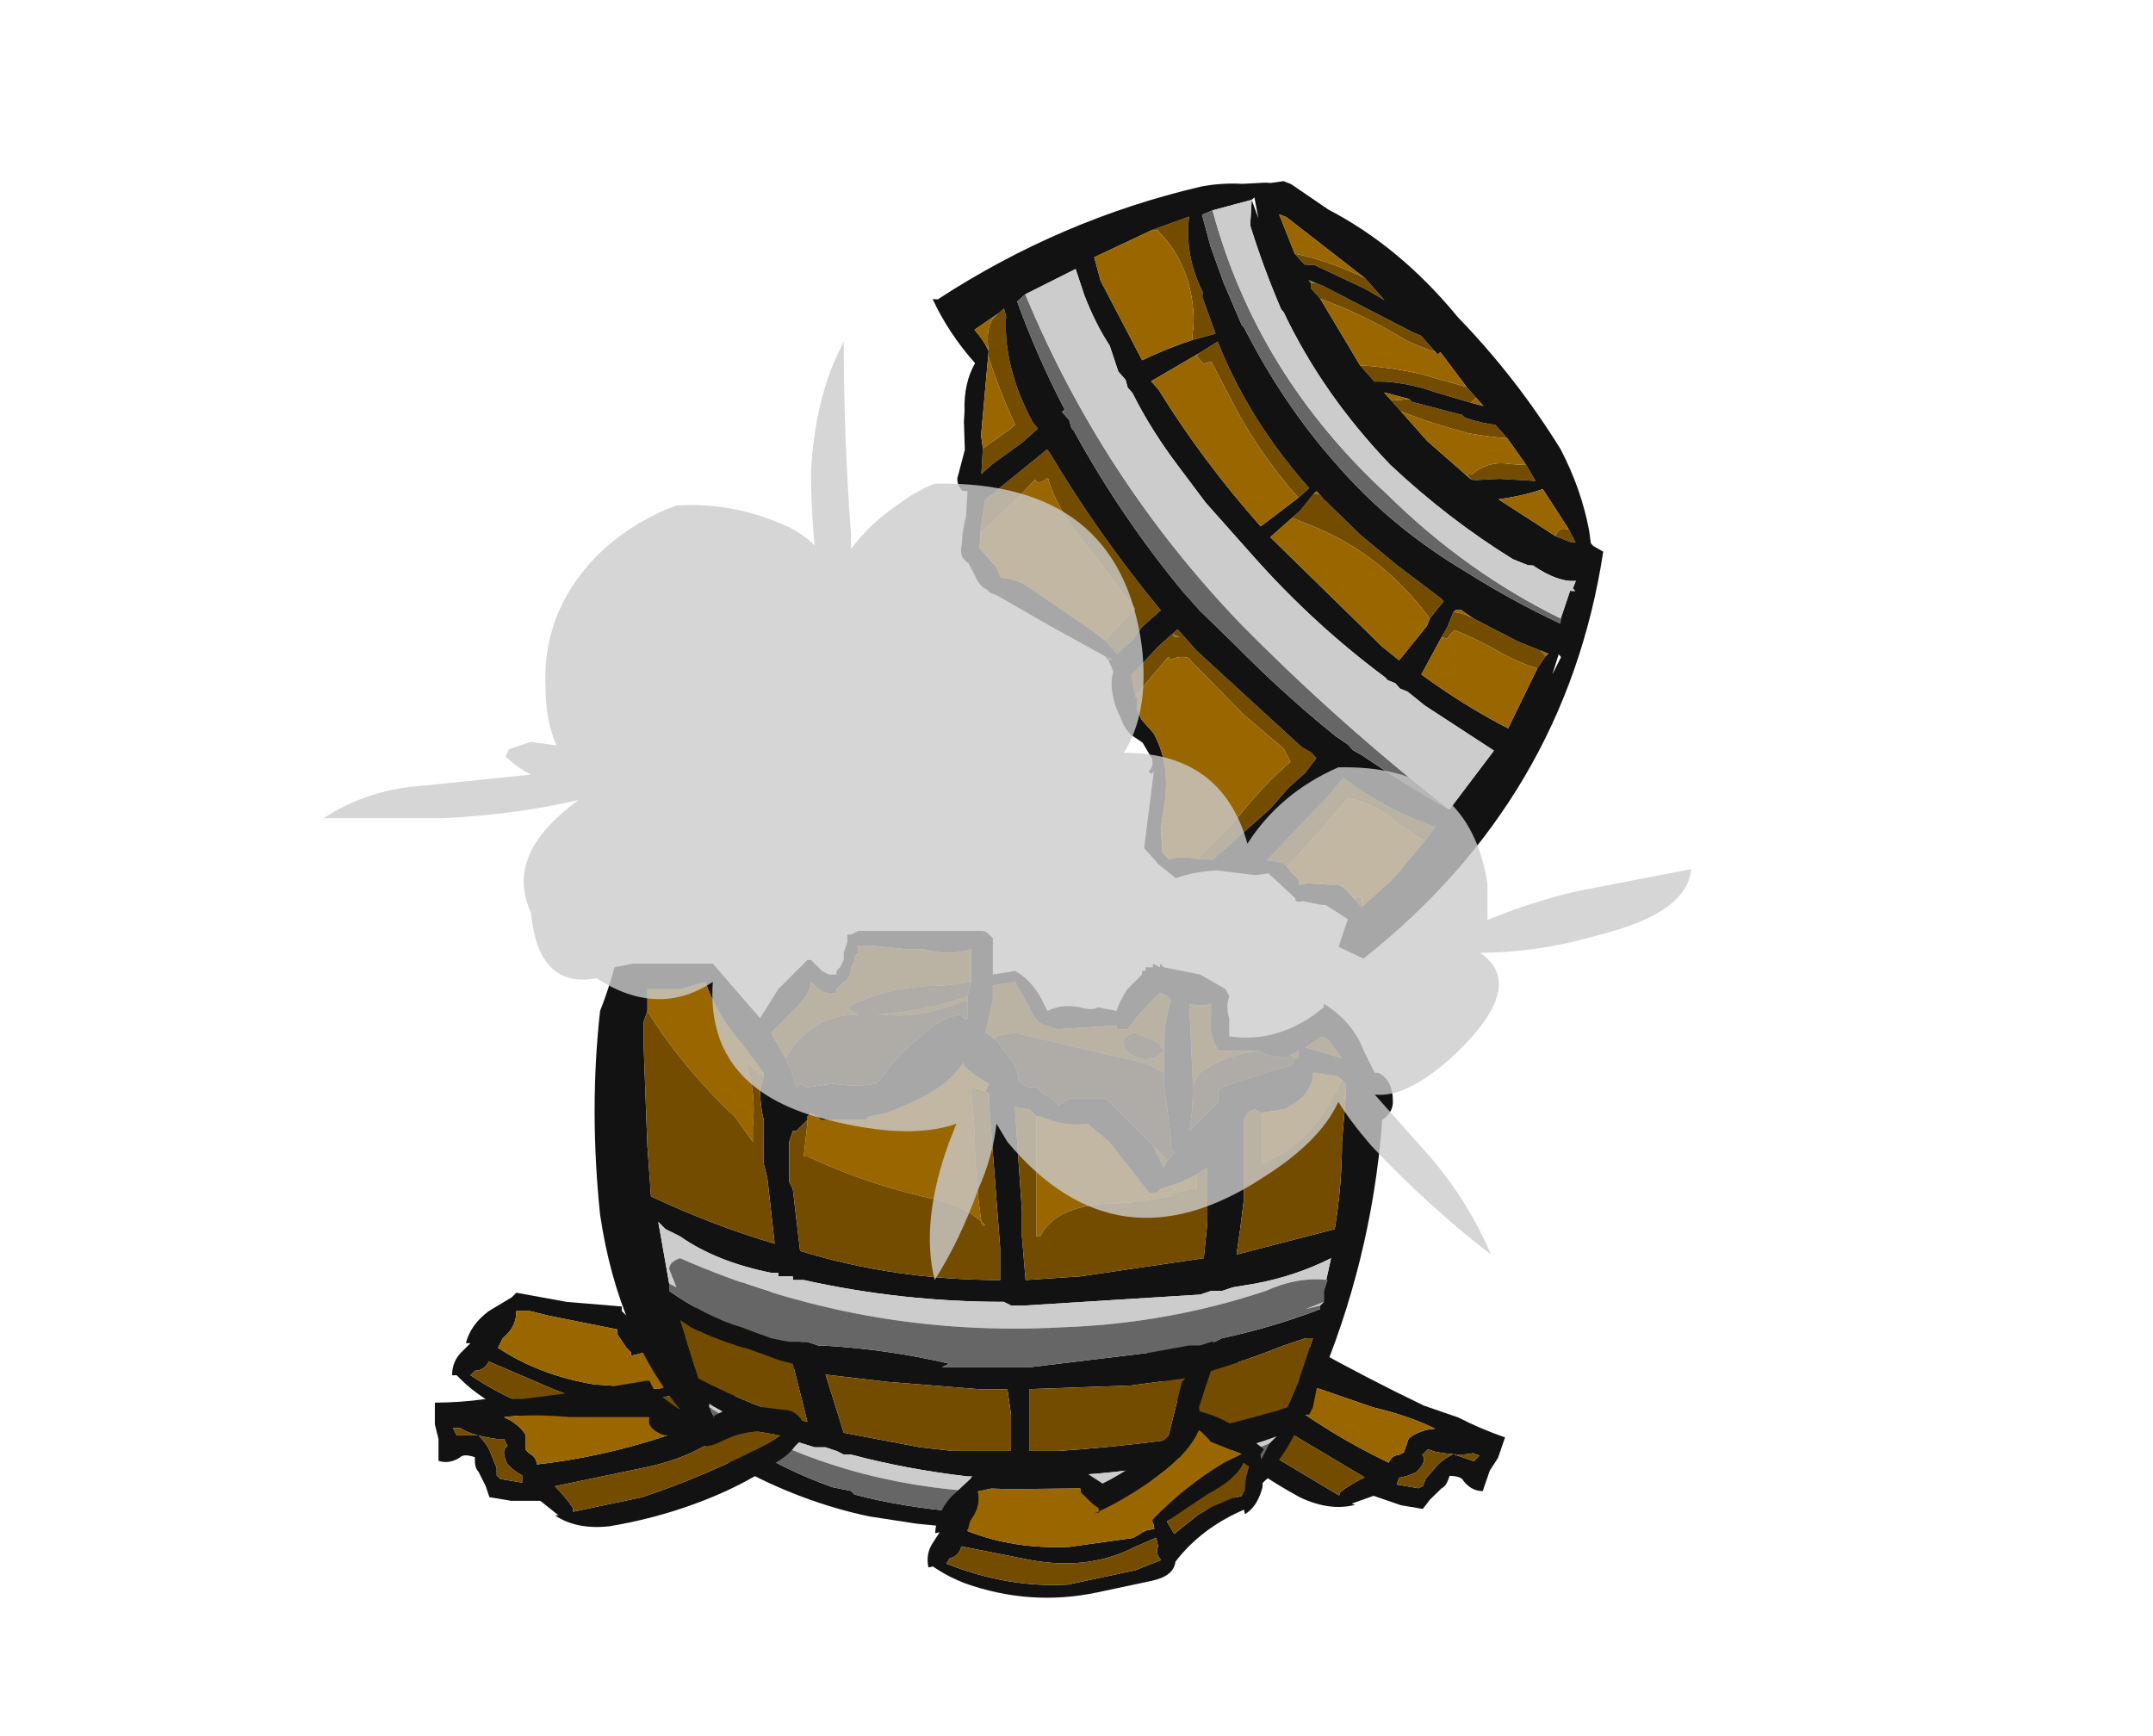 <?xml version="1.0" encoding="UTF-8" standalone="no"?>
<svg xmlns:ffdec="https://www.free-decompiler.com/flash" xmlns:xlink="http://www.w3.org/1999/xlink" ffdec:objectType="frame" height="167.1px" width="207.2px" xmlns="http://www.w3.org/2000/svg">
  <g transform="matrix(1.0, 0.0, 0.0, 1.0, 91.05, 141.2)">
    <use ffdec:characterId="562" ffdec:characterName="a_BrokenBarrelTop" height="56.7" transform="matrix(0.662, 0.745, -0.745, 0.662, 26.083, -136.744)" width="75.6" xlink:href="#sprite0"/>
    <use ffdec:characterId="919" ffdec:characterName="a_BarrelDebris02" height="12.25" transform="matrix(1.261, 0.0, 0.0, 1.261, -47.539, -18.544)" width="26.95" xlink:href="#sprite1"/>
    <use ffdec:characterId="917" ffdec:characterName="a_BarrelDebris01" height="14.0" transform="matrix(-0.944, -0.325, -0.325, 0.944, 54.476, -4.836)" width="36.4" xlink:href="#sprite2"/>
    <use ffdec:characterId="564" ffdec:characterName="a_BrokenBarrelBase" height="58.1" transform="matrix(1.0, 0.0, 0.0, 1.0, -34.0, -51.6)" width="77.0" xlink:href="#sprite3"/>
    <use ffdec:characterId="917" ffdec:characterName="a_BarrelDebris01" height="14.0" transform="matrix(1.0, 0.0, 0.0, 1.0, -49.2, -8.3)" width="36.4" xlink:href="#sprite2"/>
    <use ffdec:characterId="919" ffdec:characterName="a_BarrelDebris02" height="12.25" transform="matrix(1.232, -0.262, 0.262, 1.232, -3.718, 0.175)" width="26.95" xlink:href="#sprite1"/>
    <use ffdec:characterId="721" ffdec:characterName="a_BarrelBurst" height="154.35" transform="matrix(1.0, 0.0, 0.0, 1.0, -91.05, -141.2)" width="202.3" xlink:href="#sprite4"/>
  </g>
  <defs>
    <g id="sprite0" transform="matrix(1.0, 0.0, 0.0, 1.0, 37.8, 57.4)">
      <use ffdec:characterId="561" height="8.1" transform="matrix(7.0, 0.0, 0.0, 7.0, -37.8, -57.4)" width="10.8" xlink:href="#shape0"/>
    </g>
    <g id="shape0" transform="matrix(1.0, 0.0, 0.0, 1.0, 5.4, 8.2)">
      <path d="M0.4 -7.65 L0.6 -7.65 0.6 -7.55 0.2 -7.3 Q-0.25 -7.05 -0.5 -6.75 L-0.8 -6.75 Q-0.5 -7.05 -0.15 -7.3 L0.4 -7.65 M0.0 -6.95 L0.05 -6.95 0.65 -7.35 0.7 -7.35 Q0.95 -7.5 1.05 -7.6 L1.3 -7.6 Q1.15 -7.45 0.9 -7.25 0.45 -6.95 0.05 -6.75 L-0.15 -6.75 0.0 -6.95 M1.75 -7.55 L2.0 -7.5 1.65 -7.15 1.45 -6.9 1.4 -6.85 1.3 -6.85 1.35 -6.9 Q1.35 -7.2 1.6 -7.4 L1.75 -7.55 M2.75 -7.2 Q2.7 -7.3 2.75 -7.35 L2.8 -7.4 3.0 -7.35 2.95 -7.3 2.75 -7.2 M-0.05 -1.45 L-0.15 -1.45 -0.05 -1.5 -0.05 -1.45 M2.85 -5.6 L3.5 -5.85 3.6 -5.9 Q3.7 -5.95 3.8 -6.0 L3.9 -6.0 3.95 -5.8 Q3.7 -5.65 3.4 -5.55 3.1 -5.45 2.8 -5.3 L2.8 -5.2 Q2.85 -5.15 2.75 -5.1 L2.7 -5.25 2.6 -5.45 Q2.7 -5.55 2.85 -5.6 M0.15 -5.15 L0.25 -5.15 0.95 -5.2 1.6 -5.3 2.35 -5.45 2.4 -5.45 2.45 -5.15 Q1.3 -5.25 0.35 -4.75 0.25 -4.7 0.15 -4.65 L0.15 -4.8 0.1 -5.1 0.15 -5.15 M0.25 -2.35 L0.25 -2.45 0.65 -2.45 2.6 -2.65 2.75 -2.7 2.85 -2.7 2.9 -2.45 2.9 -2.15 2.95 -1.75 2.95 -0.7 2.8 -0.55 2.75 -1.3 Q2.65 -1.85 2.65 -2.3 L2.65 -2.4 2.45 -2.45 1.75 -2.35 0.75 -2.3 0.65 -2.3 Q0.55 -2.25 0.5 -2.1 L0.45 -2.1 0.55 -1.4 0.3 -1.55 0.25 -2.1 0.25 -2.2 0.25 -2.35 0.3 -2.35 0.35 -2.4 0.25 -2.35 M3.7 -1.4 L3.65 -1.4 Q3.55 -1.35 3.45 -1.25 L3.35 -2.45 3.3 -2.8 Q4.05 -2.95 4.65 -3.3 L4.7 -3.05 4.3 -2.95 Q3.85 -2.9 3.55 -2.65 3.65 -2.05 3.7 -1.4 M4.8 -1.8 L4.65 -1.8 Q4.65 -1.85 4.7 -1.9 L4.8 -1.8 M-1.65 -7.6 L-1.25 -7.6 -1.55 -7.5 -2.25 -7.2 -2.35 -7.1 -2.5 -7.1 -2.55 -7.1 Q-2.15 -7.4 -1.65 -7.6 M-0.25 -7.65 Q-0.4 -7.55 -0.65 -7.45 -1.3 -7.25 -1.85 -6.95 L-2.05 -6.95 -2.1 -7.0 -2.05 -7.05 -1.95 -7.1 -0.65 -7.6 -0.55 -7.65 -0.25 -7.65 M-4.1 -5.85 L-3.9 -6.35 Q-3.55 -5.95 -3.0 -5.8 L-2.95 -5.75 -2.45 -5.55 -2.6 -5.25 -2.65 -5.3 Q-2.85 -5.55 -3.25 -5.75 -3.6 -5.9 -3.9 -5.9 L-4.05 -5.9 -4.1 -5.85 M0.0 -4.9 Q-0.7 -4.9 -1.4 -5.05 L-2.2 -5.25 -2.25 -5.15 -2.4 -5.15 -2.4 -5.2 -2.35 -5.5 Q-1.25 -5.1 0.0 -5.1 L0.0 -4.9 M-4.65 -3.5 L-4.65 -3.6 -4.55 -3.55 Q-4.05 -3.05 -3.2 -2.85 L-3.1 -2.85 -3.1 -2.55 -3.15 -2.05 -3.15 -1.85 -3.4 -2.1 -3.35 -2.55 -3.35 -2.65 Q-3.85 -2.8 -4.3 -3.0 L-4.35 -3.05 Q-4.65 -3.25 -4.65 -3.45 L-4.65 -3.5 M-0.1 -2.1 L-0.05 -1.9 -0.05 -1.6 -0.3 -1.6 -0.35 -2.2 -1.75 -2.3 Q-2.2 -2.35 -2.5 -2.5 -2.5 -2.4 -2.55 -2.35 L-2.6 -2.35 Q-2.55 -1.85 -2.55 -1.3 L-2.6 -1.35 -2.85 -1.65 -2.8 -2.75 -2.75 -2.75 Q-1.45 -2.5 -0.1 -2.45 L-0.1 -2.15 -0.1 -2.1" fill="#734c00" fill-rule="evenodd" stroke="none"/>
      <path d="M0.6 -7.65 L0.4 -7.65 -0.2 -7.7 -0.2 -7.65 -0.25 -7.65 -0.55 -7.65 -0.65 -7.6 -1.95 -7.1 -2.05 -7.05 -2.15 -7.0 -2.1 -7.0 -2.05 -6.95 -1.85 -6.95 -0.8 -6.75 -0.5 -6.75 Q-0.25 -7.05 0.2 -7.3 L0.6 -7.55 0.75 -7.65 0.6 -7.65 M1.3 -7.6 L1.05 -7.6 Q0.95 -7.5 0.7 -7.35 L0.65 -7.35 0.05 -6.95 0.0 -6.95 -0.3 -6.75 -0.15 -6.75 0.05 -6.75 0.6 -6.75 1.4 -6.85 1.45 -6.9 1.65 -7.15 2.0 -7.5 1.75 -7.55 1.3 -7.6 M2.8 -7.4 L2.15 -7.5 Q2.05 -7.25 1.85 -6.95 L2.75 -7.2 2.95 -7.3 3.0 -7.35 2.8 -7.4 M-0.15 -1.45 L-1.0 -1.15 -1.75 -0.9 -1.85 -0.85 -1.9 -0.85 Q-2.0 -0.8 -2.15 -0.85 L-2.35 -0.9 Q-2.5 -0.85 -2.6 -1.0 L-2.65 -1.05 Q-2.75 -1.15 -2.85 -1.3 L-3.1 -1.55 -3.15 -1.5 Q-3.3 -1.5 -3.35 -1.6 L-3.55 -1.9 -3.85 -2.15 -3.95 -2.25 Q-4.25 -2.5 -4.35 -2.8 -4.9 -2.8 -5.4 -2.95 L-5.35 -3.0 Q-5.05 -5.0 -4.1 -6.75 -3.95 -7.0 -3.75 -7.2 L-3.55 -7.45 -3.5 -7.5 -3.4 -7.65 -3.3 -7.7 -2.7 -7.85 Q-1.65 -8.25 -0.4 -8.2 0.75 -8.25 1.9 -8.05 2.5 -7.9 3.0 -7.6 L3.15 -7.5 3.2 -7.5 3.35 -7.55 Q5.55 -4.9 5.35 -1.35 L5.0 -1.2 4.8 -1.55 4.45 -1.45 4.4 -1.4 4.2 -1.25 Q4.15 -1.15 4.1 -1.2 L3.6 -1.15 3.5 -1.0 3.1 -0.65 Q2.9 -0.4 2.8 -0.15 L2.5 -0.1 2.2 -0.1 1.5 -0.9 1.5 -0.85 1.45 -0.85 Q1.45 -0.95 1.35 -1.0 L1.1 -1.05 0.9 -1.0 Q0.75 -1.0 0.65 -1.05 0.45 -1.1 0.3 -1.2 0.15 -1.3 0.1 -1.4 L-0.05 -1.45 -0.05 -1.5 -0.15 -1.45 M3.0 -7.35 L3.0 -7.35 M-3.75 -6.65 L-3.8 -6.5 -3.4 -6.3 -2.9 -6.1 -2.3 -5.9 -2.25 -5.9 Q-1.1 -5.6 0.0 -5.6 L0.1 -5.6 Q1.2 -5.6 2.3 -5.95 3.0 -6.15 3.7 -6.45 L3.65 -6.5 3.45 -6.85 3.5 -6.9 3.45 -6.9 3.4 -7.0 Q3.25 -6.8 2.85 -6.7 L2.8 -6.65 2.6 -6.55 Q1.6 -6.25 0.5 -6.15 -0.85 -6.1 -2.05 -6.45 L-2.1 -6.45 Q-2.7 -6.65 -3.25 -6.9 L-3.5 -7.15 -3.75 -6.65 M3.8 -6.0 Q3.7 -5.95 3.6 -5.9 L3.5 -5.85 2.85 -5.6 2.65 -5.55 2.6 -5.5 2.6 -5.45 2.7 -5.25 2.75 -5.1 2.95 -4.55 Q3.65 -4.7 4.3 -4.95 L3.95 -5.8 3.9 -6.0 3.9 -6.05 3.8 -6.0 M4.0 -6.15 L4.15 -5.9 4.05 -6.15 4.0 -6.15 M4.6 -3.6 L4.4 -4.6 3.3 -4.3 3.0 -4.25 2.9 -4.2 2.8 -4.2 2.7 -4.15 2.65 -4.15 Q1.45 -3.9 0.2 -3.9 L-0.8 -3.9 -1.4 -3.95 Q-2.05 -4.0 -2.6 -4.15 L-2.7 -4.15 -2.8 -4.2 -2.95 -4.2 -3.3 -4.35 Q-3.65 -4.4 -4.05 -4.55 L-4.4 -4.7 -4.6 -3.95 -4.6 -3.8 Q-3.85 -3.5 -3.05 -3.3 L-3.05 -3.25 -2.9 -3.25 -2.8 -3.2 -2.75 -3.2 Q-1.45 -2.9 -0.1 -2.85 L0.25 -2.85 0.95 -2.9 Q1.9 -2.95 2.8 -3.1 L3.0 -3.15 3.1 -3.15 3.25 -3.2 Q3.85 -3.35 4.45 -3.55 L4.6 -3.6 M2.45 -5.15 L2.4 -5.45 2.35 -5.45 1.6 -5.3 0.95 -5.2 0.25 -5.15 0.15 -5.15 0.1 -5.15 0.1 -5.1 0.15 -4.8 0.15 -4.25 2.3 -4.4 2.6 -4.45 2.5 -5.05 2.45 -5.15 M2.8 -0.55 L2.95 -0.7 2.95 -1.75 2.9 -2.15 2.9 -2.45 2.85 -2.7 2.75 -2.7 2.6 -2.65 0.65 -2.45 0.25 -2.45 0.25 -2.35 0.25 -2.2 0.25 -2.1 0.3 -1.55 0.55 -1.4 0.6 -1.4 0.7 -1.3 0.85 -1.25 1.1 -1.25 Q1.55 -1.15 1.9 -0.75 L2.15 -0.45 2.35 -0.3 2.4 -0.25 2.55 -0.25 Q2.6 -0.4 2.8 -0.55 M4.7 -3.05 L4.65 -3.3 Q4.05 -2.95 3.3 -2.8 L3.35 -2.45 3.45 -1.25 Q3.55 -1.35 3.65 -1.4 L3.7 -1.4 3.95 -1.4 4.0 -1.35 4.05 -1.45 4.35 -1.75 Q4.4 -1.8 4.5 -1.8 L4.65 -1.8 4.8 -1.8 4.8 -2.35 4.7 -3.05 M-3.5 -7.25 L-3.5 -7.25 M-3.5 -7.15 L-3.25 -7.05 -3.5 -7.2 -3.5 -7.15 M-1.65 -7.6 L-3.0 -7.35 -3.1 -7.3 -2.55 -7.1 -2.5 -7.1 -2.35 -7.1 -2.25 -7.2 -1.55 -7.5 -1.25 -7.6 -1.65 -7.6 M-2.6 -5.25 L-2.45 -5.55 -2.95 -5.75 -3.0 -5.8 Q-3.55 -5.95 -3.9 -6.35 L-4.1 -5.85 -4.35 -5.0 -4.05 -4.85 -2.85 -4.55 Q-2.75 -4.9 -2.6 -5.25 M-2.4 -5.2 L-2.55 -4.45 -2.4 -4.45 Q-1.25 -4.25 -0.05 -4.25 L0.0 -4.9 0.0 -5.1 Q-1.25 -5.1 -2.35 -5.5 L-2.4 -5.2 M-3.4 -2.1 L-3.15 -1.85 -3.15 -2.05 -3.1 -2.55 -3.1 -2.85 -3.2 -2.85 Q-4.05 -3.05 -4.55 -3.55 L-4.65 -3.6 -4.65 -3.5 -4.7 -3.1 Q-4.5 -3.1 -4.35 -3.05 L-3.55 -2.2 -3.4 -2.1 M-0.3 -1.6 L-0.05 -1.6 -0.05 -1.9 -0.1 -2.1 -0.1 -2.15 -0.1 -2.45 Q-1.45 -2.5 -2.75 -2.75 L-2.8 -2.75 -2.85 -1.65 -2.6 -1.35 -2.55 -1.3 -2.4 -1.15 -2.05 -1.15 -1.9 -1.1 Q-1.75 -1.25 -1.55 -1.3 L-0.55 -1.55 -0.3 -1.6" fill="#121212" fill-rule="evenodd" stroke="none"/>
      <path d="M0.4 -7.65 L-0.15 -7.3 Q-0.5 -7.05 -0.8 -6.75 L-1.85 -6.95 Q-1.3 -7.25 -0.65 -7.45 -0.4 -7.55 -0.25 -7.65 L-0.2 -7.65 -0.2 -7.7 0.4 -7.65 M0.6 -7.55 L0.6 -7.65 0.75 -7.65 0.6 -7.55 M1.3 -7.6 L1.75 -7.55 1.6 -7.4 Q1.35 -7.2 1.35 -6.9 L1.3 -6.85 1.4 -6.85 0.6 -6.75 0.05 -6.75 Q0.45 -6.95 0.9 -7.25 1.15 -7.45 1.3 -7.6 M-0.15 -6.75 L-0.3 -6.75 0.0 -6.95 -0.15 -6.75 M2.8 -7.4 L2.75 -7.35 Q2.7 -7.3 2.75 -7.2 L1.85 -6.95 Q2.05 -7.25 2.15 -7.5 L2.8 -7.4 M3.0 -7.35 L3.0 -7.35 M2.85 -5.6 Q2.7 -5.55 2.6 -5.45 L2.6 -5.5 2.65 -5.55 2.85 -5.6 M2.75 -5.1 Q2.85 -5.15 2.8 -5.2 L2.8 -5.3 Q3.1 -5.45 3.4 -5.55 3.7 -5.65 3.95 -5.8 L4.3 -4.95 Q3.65 -4.7 2.95 -4.55 L2.75 -5.1 M3.9 -6.0 L3.8 -6.0 3.9 -6.05 3.9 -6.0 M0.15 -5.15 L0.1 -5.1 0.1 -5.15 0.15 -5.15 M0.15 -4.8 L0.15 -4.65 Q0.25 -4.7 0.35 -4.75 1.3 -5.25 2.45 -5.15 L2.5 -5.05 2.6 -4.45 2.3 -4.4 0.15 -4.25 0.15 -4.8 M0.25 -2.35 L0.35 -2.4 0.3 -2.35 0.25 -2.35 0.25 -2.2 0.25 -2.35 M0.55 -1.4 L0.45 -2.1 0.5 -2.1 Q0.55 -2.25 0.65 -2.3 L0.75 -2.3 1.75 -2.35 2.45 -2.45 2.65 -2.4 2.65 -2.3 Q2.65 -1.85 2.75 -1.3 L2.8 -0.55 Q2.6 -0.4 2.55 -0.25 L2.4 -0.25 2.35 -0.3 2.15 -0.45 1.9 -0.75 Q1.55 -1.15 1.1 -1.25 L0.85 -1.25 0.7 -1.3 0.6 -1.4 0.55 -1.4 M3.7 -1.4 Q3.65 -2.05 3.55 -2.65 3.85 -2.9 4.3 -2.95 L4.7 -3.05 4.8 -2.35 4.8 -1.8 4.7 -1.9 Q4.65 -1.85 4.65 -1.8 L4.5 -1.8 Q4.4 -1.8 4.35 -1.75 L4.05 -1.45 4.0 -1.35 3.95 -1.4 3.7 -1.4 M-2.55 -7.1 L-3.1 -7.3 -3.0 -7.35 -1.65 -7.6 Q-2.15 -7.4 -2.55 -7.1 M-2.35 -7.1 L-2.5 -7.1 -2.35 -7.1 M-2.05 -7.05 L-2.1 -7.0 -2.15 -7.0 -2.05 -7.05 M-4.1 -5.85 L-4.05 -5.9 -3.9 -5.9 Q-3.6 -5.9 -3.25 -5.75 -2.85 -5.55 -2.65 -5.3 L-2.6 -5.25 Q-2.75 -4.9 -2.85 -4.55 L-4.05 -4.85 -4.35 -5.0 -4.1 -5.85 M-2.4 -5.2 L-2.4 -5.15 -2.25 -5.15 -2.2 -5.25 -1.4 -5.05 Q-0.7 -4.9 0.0 -4.9 L-0.05 -4.25 Q-1.25 -4.25 -2.4 -4.45 L-2.55 -4.45 -2.4 -5.2 M-4.65 -3.5 L-4.65 -3.45 Q-4.65 -3.25 -4.35 -3.05 L-4.3 -3.0 Q-3.85 -2.8 -3.35 -2.65 L-3.35 -2.55 -3.4 -2.1 -3.55 -2.2 -4.35 -3.05 Q-4.5 -3.1 -4.7 -3.1 L-4.65 -3.5 M-0.3 -1.6 L-0.55 -1.55 -1.55 -1.3 Q-1.75 -1.25 -1.9 -1.1 L-2.05 -1.15 -2.4 -1.15 -2.55 -1.3 Q-2.55 -1.85 -2.6 -2.35 L-2.55 -2.35 Q-2.5 -2.4 -2.5 -2.5 -2.2 -2.35 -1.75 -2.3 L-0.35 -2.2 -0.3 -1.6 M-0.1 -2.15 L-0.1 -2.1 -0.1 -2.15" fill="#996600" fill-rule="evenodd" stroke="none"/>
      <path d="M3.65 -6.5 L3.7 -6.45 Q3.0 -6.15 2.3 -5.95 1.2 -5.6 0.1 -5.6 L0.0 -5.6 Q-1.1 -5.6 -2.25 -5.9 L-2.3 -5.9 -2.9 -6.1 -3.4 -6.3 -3.8 -6.5 -3.75 -6.65 Q-1.65 -5.6 0.8 -5.85 2.3 -5.95 3.65 -6.5 M-4.6 -3.95 Q-2.0 -3.05 0.75 -3.15 2.7 -3.25 4.6 -3.6 L4.45 -3.55 Q3.85 -3.35 3.25 -3.2 L3.1 -3.15 3.0 -3.15 2.8 -3.1 Q1.9 -2.95 0.95 -2.9 L0.25 -2.85 -0.1 -2.85 Q-1.45 -2.9 -2.75 -3.2 L-2.8 -3.2 -2.9 -3.25 -3.05 -3.25 -3.05 -3.3 Q-3.85 -3.5 -4.6 -3.8 L-4.6 -3.95" fill="#666666" fill-rule="evenodd" stroke="none"/>
      <path d="M-3.75 -6.65 L-3.5 -7.15 -3.25 -6.9 Q-2.7 -6.65 -2.1 -6.45 L-2.05 -6.45 Q-0.85 -6.1 0.5 -6.15 1.6 -6.25 2.6 -6.55 L2.8 -6.65 2.85 -6.7 Q3.25 -6.8 3.4 -7.0 L3.45 -6.9 3.5 -6.9 3.45 -6.85 3.65 -6.5 Q2.3 -5.95 0.8 -5.85 -1.65 -5.6 -3.75 -6.65 M-4.6 -3.95 L-4.4 -4.7 -4.05 -4.55 Q-3.65 -4.4 -3.3 -4.35 L-2.95 -4.2 -2.8 -4.2 -2.7 -4.15 -2.6 -4.15 Q-2.05 -4.0 -1.4 -3.95 L-0.8 -3.9 0.2 -3.9 Q1.45 -3.9 2.65 -4.15 L2.7 -4.15 2.8 -4.2 2.9 -4.2 3.0 -4.25 3.3 -4.3 4.4 -4.6 4.6 -3.6 Q2.7 -3.25 0.75 -3.15 -2.0 -3.05 -4.6 -3.95" fill="#cccccc" fill-rule="evenodd" stroke="none"/>
    </g>
    <g id="sprite1" transform="matrix(1.0, 0.0, 0.0, 1.0, 16.45, 12.25)">
      <use ffdec:characterId="918" height="1.75" transform="matrix(7.0, 0.0, 0.0, 7.0, -16.45, -12.25)" width="3.85" xlink:href="#shape1"/>
    </g>
    <g id="shape1" transform="matrix(1.0, 0.0, 0.0, 1.0, 2.35, 1.75)">
      <path d="M0.9 -1.7 Q1.1 -1.6 1.25 -1.45 L1.5 -1.15 1.45 -1.1 1.45 -1.0 1.4 -0.75 Q1.3 -0.55 1.15 -0.5 L1.15 -0.55 Q0.65 -0.45 0.3 -0.15 0.25 0.0 0.0 0.0 L-0.6 0.0 Q-1.35 0.0 -2.0 -0.4 -2.15 -0.5 -2.25 -0.6 L-2.3 -0.65 -2.35 -0.65 Q-2.35 -0.8 -2.25 -0.9 L-2.15 -1.0 -2.2 -1.0 Q-2.15 -1.2 -1.95 -1.35 L-1.7 -1.5 -1.65 -1.55 -1.1 -1.45 -0.5 -1.4 -0.5 -1.35 -0.3 -1.15 Q0.1 -1.25 0.5 -1.5 L0.8 -1.65 0.9 -1.75 0.9 -1.7 M0.85 -1.5 Q0.7 -1.3 0.4 -1.15 0.0 -0.95 -0.45 -0.85 L-0.4 -0.85 -0.4 -0.9 -0.45 -0.95 -0.55 -1.1 -0.55 -1.15 -1.3 -1.3 -1.5 -1.35 -1.65 -1.35 Q-1.65 -1.2 -1.75 -1.1 L-1.8 -1.05 -1.85 -0.95 Q-1.4 -0.65 -0.8 -0.55 L-0.1 -0.5 0.05 -0.55 0.15 -0.55 0.15 -0.65 Q0.6 -0.95 1.05 -1.1 L1.25 -1.15 0.95 -1.35 Q0.9 -1.45 0.85 -1.5 M1.25 -1.05 Q1.15 -0.9 0.8 -0.8 0.55 -0.7 0.3 -0.6 L0.35 -0.45 0.65 -0.6 0.8 -0.65 1.05 -0.7 1.15 -0.7 1.2 -0.75 1.25 -0.9 1.3 -1.0 1.25 -1.05 M0.15 -0.45 L-0.1 -0.4 Q-0.65 -0.25 -1.25 -0.5 -1.6 -0.65 -1.95 -0.8 -2.0 -0.7 -2.1 -0.7 L-2.15 -0.65 Q-1.55 -0.25 -0.9 -0.15 L-0.15 -0.15 0.15 -0.2 Q0.1 -0.3 0.15 -0.35 L0.15 -0.45" fill="#121212" fill-rule="evenodd" stroke="none"/>
      <path d="M0.85 -1.5 Q0.9 -1.45 0.95 -1.35 L1.25 -1.15 1.05 -1.1 Q0.6 -0.95 0.15 -0.65 L0.15 -0.55 0.05 -0.55 -0.1 -0.5 -0.8 -0.55 Q-1.4 -0.65 -1.85 -0.95 L-1.8 -1.05 -1.75 -1.1 Q-1.65 -1.2 -1.65 -1.35 L-1.5 -1.35 -1.3 -1.3 -0.55 -1.15 -0.55 -1.1 -0.45 -0.95 -0.4 -0.9 -0.4 -0.85 -0.45 -0.85 Q0.0 -0.95 0.4 -1.15 0.7 -1.3 0.85 -1.5" fill="#996600" fill-rule="evenodd" stroke="none"/>
      <path d="M0.15 -0.45 L0.15 -0.35 Q0.1 -0.3 0.15 -0.2 L-0.15 -0.15 -0.9 -0.15 Q-1.55 -0.25 -2.15 -0.65 L-2.1 -0.7 Q-2.0 -0.7 -1.95 -0.8 -1.6 -0.65 -1.25 -0.5 -0.65 -0.25 -0.1 -0.4 L0.15 -0.45 M1.25 -1.05 L1.3 -1.0 1.25 -0.9 1.2 -0.75 1.15 -0.7 1.05 -0.7 0.8 -0.65 0.65 -0.6 0.35 -0.45 0.3 -0.6 Q0.55 -0.7 0.8 -0.8 1.15 -0.9 1.25 -1.05" fill="#734c00" fill-rule="evenodd" stroke="none"/>
    </g>
    <g id="sprite2" transform="matrix(1.0, 0.0, 0.0, 1.0, 18.2, 14.0)">
      <use ffdec:characterId="916" height="2.0" transform="matrix(7.0, 0.0, 0.0, 7.0, -18.2, -14.0)" width="5.2" xlink:href="#shape2"/>
    </g>
    <g id="shape2" transform="matrix(1.0, 0.0, 0.0, 1.0, 2.6, 2.0)">
      <path d="M0.35 -2.0 L0.4 -1.9 Q0.75 -1.55 1.05 -1.5 L0.95 -1.5 1.05 -1.45 1.15 -1.45 1.25 -1.5 1.2 -1.5 1.4 -1.6 1.5 -1.6 1.7 -1.65 1.65 -1.6 1.8 -1.65 2.2 -1.6 Q2.35 -1.6 2.45 -1.45 L2.6 -1.35 2.35 -1.1 Q2.25 -0.95 1.95 -0.8 L1.9 -0.75 Q1.5 -0.5 0.95 -0.3 0.4 -0.1 -0.2 0.0 -0.65 0.05 -0.95 -0.15 L-0.9 -0.15 -1.15 -0.35 -1.55 -0.35 -1.85 -0.4 -1.9 -0.55 -2.0 -0.75 Q-2.05 -0.8 -2.05 -0.9 L-2.05 -0.95 Q-2.2 -1.0 -2.25 -0.95 -2.4 -0.85 -2.55 -0.9 L-2.55 -1.2 -2.6 -1.4 -2.6 -1.7 Q-2.25 -1.7 -1.9 -1.75 L-1.4 -1.75 Q-0.55 -1.85 0.3 -2.0 L0.35 -2.0 M1.1 -1.1 Q0.75 -0.9 0.25 -0.8 L-0.95 -0.55 Q-0.8 -0.4 -0.7 -0.25 L-0.7 -0.2 0.25 -0.4 Q1.15 -0.7 2.0 -1.15 L2.15 -1.25 1.85 -1.3 Q1.6 -1.3 1.3 -1.15 1.2 -1.1 1.1 -1.1 M0.35 -1.5 L-0.75 -1.5 Q-1.25 -1.55 -1.65 -1.5 L-1.55 -1.45 Q-1.4 -1.35 -1.35 -1.25 -1.35 -1.15 -1.35 -1.05 L-1.3 -1.0 Q-1.2 -0.95 -1.2 -0.85 -0.3 -0.95 0.6 -1.25 L0.55 -1.25 Q0.3 -1.35 0.35 -1.5 M-1.65 -1.2 L-1.75 -1.2 Q-2.1 -1.25 -2.25 -1.35 L-2.35 -1.35 -2.3 -1.25 -2.0 -1.25 Q-1.9 -1.15 -1.85 -1.05 L-1.75 -0.8 -1.75 -0.7 -1.7 -0.65 -1.4 -0.6 -1.4 -0.7 Q-1.5 -0.75 -1.6 -0.85 -1.7 -1.05 -1.6 -1.1 L-1.65 -1.2 M-0.65 -0.2 L-0.65 -0.2" fill="#121212" fill-rule="evenodd" stroke="none"/>
      <path d="M1.1 -1.1 Q1.2 -1.1 1.3 -1.15 1.6 -1.3 1.85 -1.3 L2.15 -1.25 2.0 -1.15 Q1.15 -0.7 0.25 -0.4 L-0.7 -0.2 -0.7 -0.25 Q-0.8 -0.4 -0.95 -0.55 L0.25 -0.8 Q0.75 -0.9 1.1 -1.1 M-1.65 -1.2 L-1.6 -1.1 Q-1.7 -1.05 -1.6 -0.85 -1.5 -0.75 -1.4 -0.7 L-1.4 -0.6 -1.7 -0.65 -1.75 -0.7 -1.75 -0.8 -1.85 -1.05 Q-1.9 -1.15 -2.0 -1.25 L-2.3 -1.25 -2.35 -1.35 -2.25 -1.35 Q-2.1 -1.25 -1.75 -1.2 L-1.65 -1.2" fill="#734c00" fill-rule="evenodd" stroke="none"/>
      <path d="M0.35 -1.5 Q0.3 -1.35 0.55 -1.25 L0.6 -1.25 Q-0.3 -0.95 -1.2 -0.85 -1.2 -0.95 -1.3 -1.0 L-1.35 -1.05 Q-1.35 -1.15 -1.35 -1.25 -1.4 -1.35 -1.55 -1.45 L-1.65 -1.5 Q-1.25 -1.55 -0.75 -1.5 L0.35 -1.5" fill="#996600" fill-rule="evenodd" stroke="none"/>
    </g>
    <g id="sprite3" transform="matrix(1.0, 0.0, 0.0, 1.0, 38.5, 58.1)">
      <use ffdec:characterId="563" height="8.3" transform="matrix(7.0, 0.0, 0.0, 7.0, -38.5, -58.1)" width="11.0" xlink:href="#shape3"/>
    </g>
    <g id="shape3" transform="matrix(1.0, 0.0, 0.0, 1.0, 5.5, 8.3)">
      <path d="M4.4 -6.3 L4.4 -6.35 4.45 -6.35 4.75 -6.3 4.8 -6.25 4.55 -5.8 Q4.2 -5.3 3.7 -5.1 L3.7 -5.8 4.0 -5.85 Q4.35 -6.0 4.4 -6.3 M4.85 -6.05 L4.85 -6.0 4.8 -6.0 4.85 -6.05 M2.8 -4.95 L2.8 -4.75 2.7 -4.75 2.5 -4.7 2.45 -4.7 2.45 -4.65 2.4 -4.65 Q1.95 -4.55 1.55 -4.55 0.85 -4.5 0.65 -4.1 L0.6 -4.1 0.6 -5.75 0.65 -5.75 Q1.0 -5.6 1.3 -5.65 L1.6 -5.4 2.15 -4.7 2.25 -4.7 2.3 -4.75 2.6 -4.85 2.8 -4.95 M-0.1 -6.1 L-0.3 -6.15 -0.25 -5.55 Q-0.25 -4.9 -0.15 -4.25 L-0.1 -4.25 Q-0.35 -4.5 -0.75 -4.6 -1.7 -4.8 -2.55 -5.2 L-2.6 -5.2 -2.55 -5.65 -2.55 -5.7 -2.55 -5.75 -2.5 -5.8 -2.35 -5.7 -1.75 -5.7 -1.7 -5.75 -1.45 -5.8 Q-1.2 -5.9 -1.0 -6.0 L-0.9 -6.05 Q-0.55 -6.25 -0.4 -6.5 L-0.4 -6.45 Q-0.25 -6.3 -0.05 -6.2 L-0.1 -6.1 M-4.75 -7.2 L-4.75 -7.5 Q-4.5 -7.5 -4.3 -7.5 L-3.95 -7.6 Q-3.8 -7.15 -3.45 -6.75 L-3.15 -6.35 -3.15 -6.3 -3.4 -6.5 Q-3.25 -6.1 -3.3 -5.6 L-3.3 -5.4 -3.55 -5.75 Q-4.25 -6.4 -4.75 -7.2 M-3.95 -5.9 L-3.95 -5.9" fill="#996600" fill-rule="evenodd" stroke="none"/>
      <path d="M0.3 -7.75 Q0.5 -7.65 0.65 -7.4 L0.75 -7.2 Q0.95 -7.3 1.2 -7.25 1.35 -7.2 1.45 -7.25 L1.7 -7.2 Q1.75 -7.35 1.85 -7.5 L2.05 -7.7 2.05 -7.75 2.1 -7.75 2.1 -7.8 2.2 -7.8 2.2 -7.85 2.3 -7.8 2.3 -7.85 2.35 -7.8 2.85 -7.7 3.2 -7.5 3.25 -7.4 Q3.2 -7.25 3.25 -7.1 3.25 -6.95 3.25 -6.85 3.95 -6.75 4.55 -7.25 L4.55 -7.3 Q4.95 -7.05 5.1 -6.65 L5.25 -6.35 5.3 -6.35 Q5.5 -6.25 5.5 -5.95 5.5 -5.8 5.35 -5.7 L5.35 -5.65 Q5.2 -3.75 4.45 -2.0 L4.4 -1.75 4.35 -1.65 4.3 -1.65 4.05 -1.2 3.85 -0.9 4.0 -0.95 3.75 -0.75 3.7 -0.7 3.65 -0.7 Q3.15 -0.35 2.4 -0.2 L1.5 -0.05 0.45 0.0 -1.05 -0.15 -1.7 -0.25 Q-2.65 -0.45 -3.55 -0.95 L-3.5 -0.9 -3.65 -1.0 -4.0 -1.25 Q-4.25 -1.45 -4.2 -1.6 -5.15 -2.7 -5.4 -4.4 -5.55 -5.85 -5.4 -7.2 -5.3 -7.45 -5.2 -7.8 L-4.95 -7.85 -3.85 -7.85 -3.2 -7.1 -2.95 -7.5 -2.55 -7.9 -2.5 -7.9 -2.35 -7.75 -2.25 -7.7 -2.15 -7.7 -2.15 -7.75 -2.1 -7.8 -2.05 -7.9 -2.05 -8.0 -2.0 -8.15 -2.0 -8.25 -1.95 -8.25 -1.85 -8.3 -0.15 -8.3 Q-0.1 -8.3 -0.05 -8.25 L0.0 -8.2 0.0 -7.7 0.3 -7.75 M2.35 -6.65 Q2.35 -7.05 2.45 -7.35 L2.4 -7.4 2.3 -7.45 2.15 -7.3 Q2.0 -7.15 1.85 -6.95 L1.7 -6.95 1.7 -7.0 0.9 -6.95 Q0.85 -6.95 0.75 -7.0 0.6 -7.0 0.5 -7.25 L0.3 -7.6 0.0 -7.55 0.0 -7.35 -0.1 -6.9 0.05 -6.8 0.15 -6.65 Q0.35 -6.45 0.35 -6.25 L0.4 -6.2 0.5 -6.15 0.6 -6.15 0.7 -6.05 Q0.85 -6.0 0.9 -5.9 L1.05 -6.0 1.55 -6.0 2.2 -5.35 2.35 -5.05 2.4 -5.15 2.5 -5.25 2.45 -5.3 2.45 -5.45 2.35 -6.2 2.35 -6.65 M3.65 -6.65 L3.1 -6.65 Q2.95 -6.9 3.0 -7.15 L3.0 -7.3 Q2.85 -7.25 2.7 -7.3 L2.75 -6.2 2.75 -6.15 Q2.75 -5.8 2.7 -5.55 L3.1 -5.95 3.1 -6.1 3.15 -6.15 3.75 -6.35 Q3.9 -6.4 4.1 -6.45 L4.15 -6.55 4.2 -6.55 4.2 -6.65 4.1 -6.6 4.05 -6.55 4.0 -6.55 3.75 -6.6 3.65 -6.65 M2.7 -5.55 L2.7 -5.55 M4.45 -6.8 L4.3 -6.7 4.8 -6.55 4.65 -6.75 Q4.55 -6.9 4.45 -6.8 M4.4 -6.3 Q4.35 -6.0 4.0 -5.85 L3.7 -5.8 3.6 -5.85 3.5 -5.8 3.45 -5.7 3.45 -4.6 3.4 -4.2 3.35 -3.85 4.7 -4.2 Q4.8 -4.8 4.8 -5.4 L4.85 -6.0 4.85 -6.05 4.85 -6.2 4.85 -6.2 4.8 -6.25 4.75 -6.3 4.45 -6.35 4.4 -6.35 4.4 -6.3 M4.25 -6.7 L4.25 -6.7 M0.6 -5.75 L0.5 -5.85 Q0.35 -5.85 0.3 -5.9 L0.4 -4.45 0.4 -4.1 0.45 -3.5 1.2 -3.55 2.9 -3.8 2.95 -4.3 2.95 -5.05 2.8 -4.95 2.6 -4.85 2.3 -4.75 2.25 -4.7 2.15 -4.7 1.6 -5.4 1.3 -5.65 Q1.0 -5.6 0.65 -5.75 L0.6 -5.75 M-2.55 -5.7 L-2.7 -5.55 -2.75 -5.55 -2.8 -5.4 -2.8 -4.85 -2.75 -4.75 -2.65 -3.9 Q-1.35 -3.5 0.1 -3.5 L0.1 -3.95 -0.05 -5.9 -0.05 -6.05 -0.1 -6.1 -0.05 -6.2 Q-0.25 -6.3 -0.4 -6.45 L-0.4 -6.5 Q-0.55 -6.25 -0.9 -6.05 L-1.0 -6.0 Q-1.2 -5.9 -1.45 -5.8 L-1.7 -5.75 -1.75 -5.7 -2.35 -5.7 -2.5 -5.8 -2.55 -5.75 -2.55 -5.7 M2.25 -4.85 L2.25 -4.85 M-4.45 -3.45 L-4.45 -3.35 Q-3.95 -3.0 -3.45 -2.85 L-3.05 -2.7 -2.8 -2.65 -2.55 -2.65 -2.4 -2.6 -2.35 -2.6 Q-1.45 -2.55 -0.6 -2.35 L-0.7 -2.3 0.5 -2.3 2.15 -2.5 2.7 -2.6 2.85 -2.6 3.0 -2.65 3.05 -2.65 3.15 -2.7 Q3.85 -2.85 4.5 -3.1 L4.5 -3.15 4.55 -3.2 4.55 -3.35 4.65 -3.8 Q4.15 -3.55 3.6 -3.45 L3.3 -3.4 3.15 -3.35 3.0 -3.35 2.85 -3.3 0.45 -3.15 0.25 -3.15 0.15 -3.2 Q-1.25 -3.2 -2.6 -3.5 L-2.75 -3.5 -2.75 -3.55 -2.95 -3.55 -2.95 -3.6 -3.05 -3.6 Q-3.8 -3.75 -4.3 -4.1 L-4.5 -4.2 -4.6 -4.3 -4.45 -3.45 M2.65 -2.15 L1.9 -2.05 0.5 -2.0 0.5 -1.15 0.9 -1.15 Q1.65 -1.2 2.4 -1.3 L2.6 -2.1 2.65 -2.15 M0.25 -1.15 Q0.25 -1.4 0.25 -1.65 L0.2 -2.0 -0.2 -2.0 -1.45 -2.1 -2.3 -2.2 -2.05 -1.4 -1.0 -1.2 -0.55 -1.15 0.25 -1.15 M3.8 -1.25 L3.9 -1.35 Q3.5 -1.2 3.0 -1.1 L2.55 -1.05 2.5 -1.0 2.35 -1.0 2.3 -0.95 Q1.45 -0.8 0.5 -0.8 L-0.35 -0.8 Q-1.2 -0.9 -1.95 -1.1 L-2.05 -1.1 -2.15 -1.15 -2.3 -1.2 -2.45 -1.2 Q-2.95 -1.35 -3.45 -1.55 -3.75 -1.7 -3.9 -1.8 L-3.9 -1.75 -3.85 -1.65 -3.8 -1.5 Q-3.05 -0.95 -2.2 -0.65 L-1.95 -0.6 -1.9 -0.55 -1.7 -0.5 Q-1.05 -0.35 -0.3 -0.3 L0.55 -0.3 1.7 -0.45 1.8 -0.5 2.15 -0.55 2.3 -0.55 Q2.95 -0.7 3.6 -0.85 L3.8 -1.25 M3.0 -2.25 L2.7 -1.35 3.15 -1.5 3.9 -1.7 4.05 -1.75 4.2 -2.1 4.4 -2.7 4.3 -2.7 4.0 -2.6 Q3.5 -2.4 3.0 -2.25 M3.7 -0.85 L3.7 -0.9 3.75 -0.9 3.7 -0.85 M-3.15 -6.3 L-3.15 -6.35 -3.45 -6.75 Q-3.8 -7.15 -3.95 -7.6 L-4.3 -7.5 Q-4.5 -7.5 -4.75 -7.5 L-4.75 -7.2 -4.8 -7.05 -4.8 -6.7 -4.75 -5.35 -4.7 -4.65 Q-3.85 -4.25 -3.0 -4.0 L-3.1 -4.9 -3.15 -5.1 -3.15 -5.7 Q-3.2 -5.9 -3.2 -6.1 L-3.15 -6.3 M-0.3 -7.6 L-0.3 -8.05 Q-0.6 -7.95 -0.95 -8.05 L-1.2 -8.05 -1.7 -8.1 -1.85 -8.1 -1.85 -8.0 -1.9 -7.95 Q-1.9 -7.85 -1.95 -7.8 -1.95 -7.65 -2.05 -7.6 L-2.15 -7.5 -2.15 -7.45 Q-2.3 -7.4 -2.45 -7.55 L-2.5 -7.6 Q-2.5 -7.45 -2.7 -7.25 L-3.05 -6.9 -2.85 -6.55 Q-2.75 -6.35 -2.7 -6.15 L-2.65 -6.2 -2.55 -6.15 -2.2 -6.2 Q-1.9 -6.15 -1.6 -6.2 L-1.55 -6.25 Q-1.35 -6.55 -1.05 -6.8 -0.75 -7.1 -0.45 -7.15 L-0.4 -7.1 -0.35 -7.1 -0.35 -7.35 -0.35 -7.4 -0.3 -7.6 M-4.15 -2.85 L-4.3 -2.95 -4.05 -2.15 Q-3.3 -1.75 -2.55 -1.55 L-2.75 -2.35 -2.95 -2.4 -3.35 -2.55 Q-3.75 -2.65 -4.15 -2.85" fill="#121212" fill-rule="evenodd" stroke="none"/>
      <path d="M0.05 -6.8 L-0.1 -6.9 0.0 -7.35 0.0 -7.55 0.3 -7.6 0.5 -7.25 Q0.6 -7.0 0.75 -7.0 0.85 -6.95 0.9 -6.95 L1.7 -7.0 1.7 -6.95 1.85 -6.95 Q2.0 -7.15 2.15 -7.3 L2.3 -7.45 2.4 -7.4 2.45 -7.35 Q2.35 -7.05 2.35 -6.65 L2.35 -6.2 2.35 -6.35 Q2.1 -6.5 1.8 -6.55 L0.3 -6.9 0.05 -6.85 0.0 -6.8 0.05 -6.8 M2.35 -6.65 Q2.3 -6.75 2.2 -6.8 L1.95 -6.9 Q1.85 -6.9 1.8 -6.8 L1.8 -6.75 Q1.8 -6.65 1.9 -6.6 2.15 -6.45 2.35 -6.65 M2.75 -6.2 L2.7 -7.3 Q2.85 -7.25 3.0 -7.3 L3.0 -7.15 Q2.95 -6.9 3.1 -6.65 L3.65 -6.65 Q3.2 -6.6 2.85 -6.35 L2.75 -6.2 M4.1 -6.6 L4.2 -6.65 4.2 -6.55 4.15 -6.55 4.1 -6.6 M2.7 -5.55 L2.7 -5.55 M4.45 -6.8 Q4.55 -6.9 4.65 -6.75 L4.8 -6.55 4.3 -6.7 4.45 -6.8 M3.7 -5.8 L3.7 -5.1 Q4.2 -5.3 4.55 -5.8 L4.8 -6.25 4.85 -6.2 4.85 -6.05 4.8 -6.0 4.85 -6.0 4.8 -5.4 Q4.8 -4.8 4.7 -4.2 L3.35 -3.85 3.4 -4.2 3.45 -4.6 3.45 -5.7 3.5 -5.8 3.6 -5.85 3.7 -5.8 M2.8 -4.95 L2.95 -5.05 2.95 -4.3 2.9 -3.8 1.2 -3.55 0.45 -3.5 0.4 -4.1 0.4 -4.45 0.3 -5.9 Q0.35 -5.85 0.5 -5.85 L0.6 -5.75 0.6 -4.1 0.65 -4.1 Q0.85 -4.5 1.55 -4.55 1.95 -4.55 2.4 -4.65 L2.45 -4.65 2.45 -4.7 2.5 -4.7 2.7 -4.75 2.8 -4.75 2.8 -4.95 M2.2 -5.35 L2.4 -5.15 2.35 -5.05 2.2 -5.35 M-0.1 -6.1 L-0.05 -6.05 -0.05 -5.9 0.1 -3.95 0.1 -3.5 Q-1.35 -3.5 -2.65 -3.9 L-2.75 -4.75 -2.8 -4.85 -2.8 -5.4 -2.75 -5.55 -2.7 -5.55 -2.55 -5.7 -2.55 -5.65 -2.6 -5.2 -2.55 -5.2 Q-1.7 -4.8 -0.75 -4.6 -0.35 -4.5 -0.1 -4.25 L-0.15 -4.25 Q-0.25 -4.9 -0.25 -5.55 L-0.3 -6.15 -0.1 -6.1 M0.25 -1.15 L-0.55 -1.15 -1.0 -1.2 -2.05 -1.4 -2.3 -2.2 -1.45 -2.1 -0.2 -2.0 0.2 -2.0 0.25 -1.65 Q0.25 -1.4 0.25 -1.15 M2.65 -2.15 L2.6 -2.1 2.4 -1.3 Q1.65 -1.2 0.9 -1.15 L0.5 -1.15 0.5 -2.0 1.9 -2.05 2.65 -2.15 M3.0 -2.25 Q3.5 -2.4 4.0 -2.6 L4.3 -2.7 4.4 -2.7 4.2 -2.1 4.05 -1.75 3.9 -1.7 3.15 -1.5 2.7 -1.35 3.0 -2.25 M-4.75 -7.2 Q-4.25 -6.4 -3.55 -5.75 L-3.3 -5.4 -3.3 -5.6 Q-3.25 -6.1 -3.4 -6.5 L-3.15 -6.3 -3.2 -6.1 Q-3.2 -5.9 -3.15 -5.7 L-3.15 -5.1 -3.1 -4.9 -3.0 -4.0 Q-3.85 -4.25 -4.7 -4.65 L-4.75 -5.35 -4.8 -6.7 -4.8 -7.05 -4.75 -7.2 M-2.85 -6.55 L-3.05 -6.9 -2.7 -7.25 Q-2.5 -7.45 -2.5 -7.6 L-2.45 -7.55 Q-2.3 -7.4 -2.15 -7.45 L-2.15 -7.5 -2.05 -7.6 Q-1.95 -7.65 -1.95 -7.8 -1.9 -7.85 -1.9 -7.95 L-1.85 -8.0 -1.85 -8.1 -1.7 -8.1 -1.2 -8.05 -0.95 -8.05 Q-0.6 -7.95 -0.3 -8.05 L-0.3 -7.6 -0.65 -7.55 Q-1.45 -7.55 -2.0 -7.25 -1.95 -7.2 -1.85 -7.15 -2.5 -7.15 -2.85 -6.55 M-0.35 -7.4 L-0.35 -7.35 -0.65 -7.25 Q-1.1 -7.1 -1.5 -7.15 L-1.6 -7.15 Q-0.9 -7.2 -0.35 -7.4 M-3.95 -5.9 L-3.95 -5.9 M-4.15 -2.85 Q-3.75 -2.65 -3.35 -2.55 L-2.95 -2.4 -2.75 -2.35 -2.55 -1.55 Q-3.3 -1.75 -4.05 -2.15 L-4.3 -2.95 -4.15 -2.85" fill="#734c00" fill-rule="evenodd" stroke="none"/>
      <path d="M-4.45 -3.45 L-4.6 -4.3 -4.5 -4.2 -4.3 -4.1 Q-3.8 -3.75 -3.05 -3.6 L-2.95 -3.6 -2.95 -3.55 -2.75 -3.55 -2.75 -3.5 -2.6 -3.5 Q-1.25 -3.2 0.15 -3.2 L0.25 -3.15 0.45 -3.15 2.85 -3.3 3.0 -3.35 3.15 -3.35 3.3 -3.4 3.6 -3.45 Q4.15 -3.55 4.65 -3.8 L4.55 -3.35 4.6 -3.5 Q4.2 -3.55 3.75 -3.35 2.4 -2.9 0.95 -2.85 -1.8 -2.7 -4.3 -3.8 -4.45 -3.75 -4.45 -3.65 L-4.35 -3.4 -4.45 -3.45 M4.55 -3.2 L4.5 -3.15 4.3 -3.1 4.55 -3.2 M-3.9 -1.75 L-3.9 -1.8 Q-3.75 -1.7 -3.45 -1.55 -2.95 -1.35 -2.45 -1.2 L-2.3 -1.2 -2.15 -1.15 -2.05 -1.1 -1.95 -1.1 Q-1.2 -0.9 -0.35 -0.8 L0.5 -0.8 Q1.45 -0.8 2.3 -0.95 L2.35 -1.0 2.5 -1.0 2.55 -1.05 3.0 -1.1 Q3.5 -1.2 3.9 -1.35 L3.8 -1.25 Q1.9 -0.45 -0.35 -0.6 -2.3 -0.75 -3.9 -1.75" fill="#cccccc" fill-rule="evenodd" stroke="none"/>
      <path d="M4.5 -3.15 L4.5 -3.1 Q3.85 -2.85 3.15 -2.7 L3.05 -2.65 3.0 -2.65 2.85 -2.6 2.7 -2.6 2.15 -2.5 0.5 -2.3 -0.7 -2.3 -0.6 -2.35 Q-1.45 -2.55 -2.35 -2.6 L-2.4 -2.6 -2.55 -2.65 -2.8 -2.65 -3.05 -2.7 -3.45 -2.85 Q-3.95 -3.0 -4.45 -3.35 L-4.45 -3.45 -4.35 -3.4 -4.45 -3.65 Q-4.45 -3.75 -4.3 -3.8 -1.8 -2.7 0.95 -2.85 2.4 -2.9 3.75 -3.35 4.2 -3.55 4.6 -3.5 L4.55 -3.35 4.55 -3.2 4.3 -3.1 4.5 -3.15 M-3.9 -1.75 Q-2.3 -0.75 -0.35 -0.6 1.9 -0.45 3.8 -1.25 L3.6 -0.85 Q2.95 -0.7 2.3 -0.55 L2.15 -0.55 1.8 -0.5 1.7 -0.45 0.55 -0.3 -0.3 -0.3 Q-1.05 -0.35 -1.7 -0.5 L-1.9 -0.55 -1.95 -0.6 -2.2 -0.65 Q-3.05 -0.95 -3.8 -1.5 L-3.85 -1.65 -3.9 -1.75" fill="#666666" fill-rule="evenodd" stroke="none"/>
      <path d="M0.05 -6.8 L0.0 -6.8 0.05 -6.85 0.3 -6.9 1.8 -6.55 Q2.1 -6.5 2.35 -6.35 L2.35 -6.2 2.45 -5.45 2.45 -5.3 2.5 -5.25 2.4 -5.15 2.2 -5.35 1.55 -6.0 1.05 -6.0 0.9 -5.9 Q0.85 -6.0 0.7 -6.05 L0.6 -6.15 0.5 -6.15 0.4 -6.2 0.35 -6.25 Q0.35 -6.45 0.15 -6.65 L0.05 -6.8 M2.35 -6.65 Q2.15 -6.45 1.9 -6.6 1.8 -6.65 1.8 -6.75 L1.8 -6.8 Q1.85 -6.9 1.95 -6.9 L2.2 -6.8 Q2.3 -6.75 2.35 -6.65 M2.75 -6.2 L2.85 -6.35 Q3.2 -6.6 3.65 -6.65 L3.75 -6.6 4.0 -6.55 4.05 -6.55 4.1 -6.6 4.15 -6.55 4.1 -6.45 Q3.9 -6.4 3.75 -6.35 L3.15 -6.15 3.1 -6.1 3.1 -5.95 2.7 -5.55 Q2.75 -5.8 2.75 -6.15 L2.75 -6.2 M-2.85 -6.55 Q-2.5 -7.15 -1.85 -7.15 -1.95 -7.2 -2.0 -7.25 -1.45 -7.55 -0.65 -7.55 L-0.3 -7.6 -0.35 -7.4 Q-0.9 -7.2 -1.6 -7.15 L-1.5 -7.15 Q-1.1 -7.1 -0.65 -7.25 L-0.35 -7.35 -0.35 -7.1 -0.4 -7.1 -0.45 -7.15 Q-0.75 -7.1 -1.05 -6.8 -1.35 -6.55 -1.55 -6.25 L-1.6 -6.2 Q-1.9 -6.15 -2.2 -6.2 L-2.55 -6.15 -2.65 -6.2 -2.7 -6.15 Q-2.75 -6.35 -2.85 -6.55" fill="#3d2d16" fill-rule="evenodd" stroke="none"/>
    </g>
    <g id="sprite4" transform="matrix(1.0, 0.0, 0.0, 1.0, 96.95, 123.2)">
      <use ffdec:characterId="715" height="12.9" transform="matrix(7.0, 0.0, 0.0, 7.0, -65.8, -90.3)" width="18.8" xlink:href="#shape4"/>
    </g>
    <g id="shape4" transform="matrix(1.0, 0.0, 0.0, 1.0, 9.4, 12.9)">
      <path d="M1.6 -7.25 Q2.95 -7.25 3.3 -6.0 3.75 -6.7 4.55 -7.05 L4.65 -7.05 Q6.35 -7.05 6.6 -5.45 L6.6 -4.95 Q7.2 -5.2 7.85 -5.35 L9.4 -5.65 Q9.35 -5.05 8.15 -4.75 7.3 -4.5 6.5 -4.5 7.15 -4.05 6.15 -3.1 5.5 -2.5 5.05 -2.55 L5.85 -1.65 Q6.35 -1.05 6.65 -0.35 5.8 -1.0 5.0 -1.85 4.7 -2.2 4.55 -2.45 4.3 -1.9 3.5 -1.4 1.5 -0.1 0.0 -1.9 L-0.15 -2.15 Q-0.2 -1.7 -0.4 -1.25 -0.65 -0.55 -1.0 0.0 -1.2 -0.8 -0.8 -1.9 L-0.7 -2.15 Q-1.4 -1.9 -2.65 -2.25 -4.15 -2.7 -4.05 -4.1 -4.8 -3.6 -5.65 -4.15 -6.45 -4.0 -6.55 -5.05 -6.85 -5.7 -6.25 -6.3 -6.1 -6.45 -5.9 -6.6 -6.75 -6.4 -7.75 -6.35 -8.55 -6.35 -9.4 -6.35 -8.8 -6.75 -8.0 -6.8 L-6.55 -6.95 Q-6.75 -7.05 -6.9 -7.2 L-6.85 -7.3 -6.55 -7.4 -6.2 -7.35 Q-6.35 -7.7 -6.35 -8.15 -6.4 -9.25 -5.55 -10.05 -5.1 -10.45 -4.55 -10.65 -3.75 -10.7 -3.0 -10.35 -2.8 -10.25 -2.65 -10.1 -2.7 -10.6 -2.7 -11.1 -2.65 -12.15 -2.25 -12.9 -2.25 -11.6 -2.15 -10.25 L-2.15 -10.05 Q-1.9 -10.4 -1.45 -10.7 -1.25 -10.85 -1.0 -10.95 1.55 -11.0 1.85 -8.7 1.95 -7.8 1.6 -7.25" fill="#cccccc" fill-opacity="0.8" fill-rule="evenodd" stroke="none"/>
    </g>
  </defs>
</svg>
